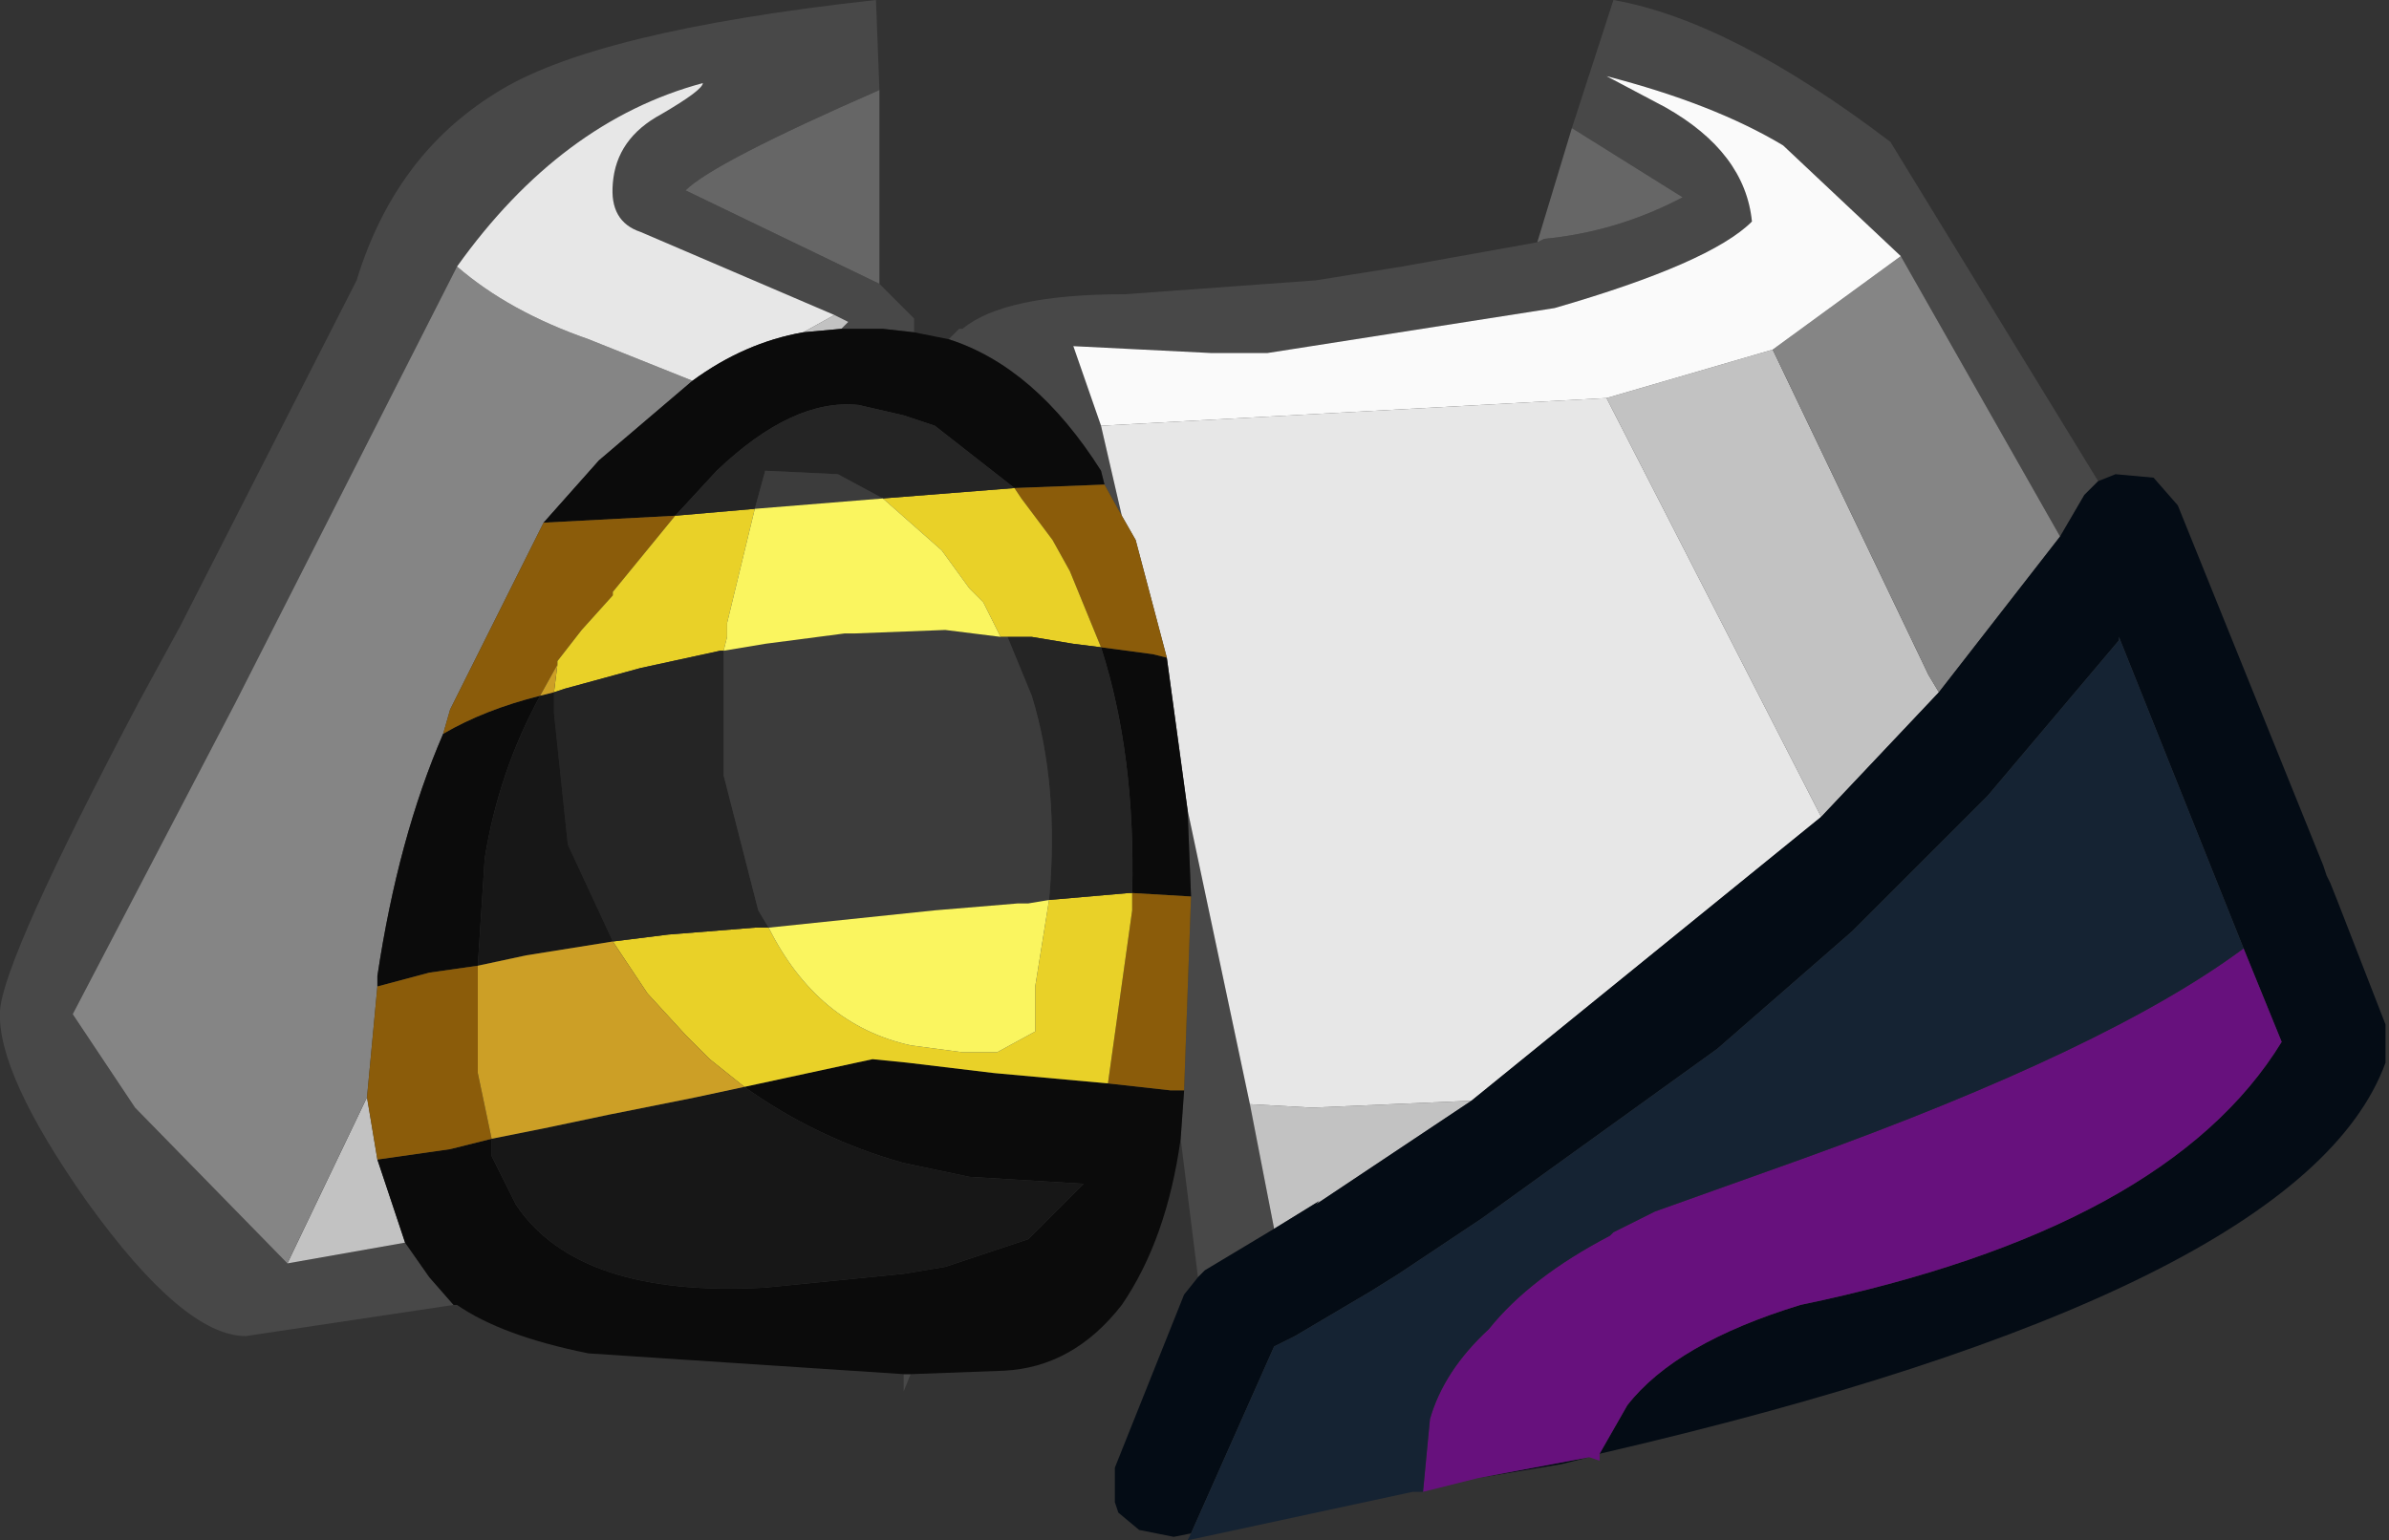 <?xml version="1.0" encoding="UTF-8" standalone="no"?>
<svg xmlns:ffdec="https://www.free-decompiler.com/flash" xmlns:xlink="http://www.w3.org/1999/xlink" ffdec:objectType="shape" height="22.25px" width="34.5px" xmlns="http://www.w3.org/2000/svg">
  <rect width="100%" height="100%" fill="#333333" stroke="none"/>
  <g transform="matrix(1.0, 0.0, 0.0, 1.0, 11.4, 10.1)">
    <path d="M-4.85 8.75 L-7.85 9.2 Q-8.75 9.2 -10.15 7.25 -11.45 5.4 -11.4 4.5 -11.35 3.75 -9.4 0.05 L-8.8 -1.05 -6.25 -6.05 Q-5.7 -7.85 -4.25 -8.75 -2.85 -9.65 1.25 -10.1 L1.3 -8.8 Q-1.1 -7.75 -1.5 -7.35 L1.3 -6.0 1.65 -5.65 1.8 -5.5 1.8 -5.3 1.35 -5.35 0.75 -5.35 0.85 -5.45 0.65 -5.55 -2.15 -6.75 Q-2.6 -6.9 -2.55 -7.45 -2.5 -8.1 -1.85 -8.45 -1.25 -8.8 -1.25 -8.9 -3.3 -8.35 -4.8 -6.25 L-8.0 0.05 -10.35 4.55 -9.45 5.9 -7.25 8.15 -5.55 7.85 -5.2 8.35 -4.85 8.75 M4.55 -3.1 L4.5 -3.3 Q3.55 -4.8 2.3 -5.2 L2.45 -5.35 2.5 -5.35 Q3.1 -5.85 4.85 -5.85 L7.6 -6.05 8.85 -6.25 10.8 -6.6 10.9 -6.65 Q11.95 -6.75 12.9 -7.25 L11.3 -8.25 11.9 -10.1 Q13.6 -9.8 15.9 -8.05 L18.9 -3.15 18.7 -2.95 18.35 -2.35 16.05 -6.4 14.35 -8.0 Q13.35 -8.6 11.8 -9.0 L12.65 -8.55 Q13.8 -7.9 13.9 -6.9 13.3 -6.3 11.05 -5.65 L6.9 -5.0 6.1 -5.0 4.1 -5.1 4.5 -3.95 4.8 -2.65 4.55 -3.1 M5.9 8.35 L5.65 6.35 5.7 5.65 5.8 2.85 5.75 1.6 6.65 5.85 7.0 7.65 6.0 8.25 5.9 8.35 M1.75 9.75 L1.65 10.0 1.65 9.75 1.75 9.75" fill="#484848" fill-rule="evenodd" stroke="none"/>
    <path d="M1.3 -6.0 L-1.5 -7.35 Q-1.1 -7.75 1.3 -8.8 L1.3 -6.0 M11.3 -8.25 L12.9 -7.25 Q11.95 -6.75 10.9 -6.65 L10.8 -6.6 11.3 -8.25" fill="#666666" fill-rule="evenodd" stroke="none"/>
    <path d="M-5.55 7.85 L-7.25 8.15 -6.1 5.75 -5.95 6.65 -5.55 7.85 M0.65 -5.55 L0.85 -5.45 0.75 -5.35 0.2 -5.3 0.65 -5.55 M11.8 -4.35 L14.2 -5.05 16.45 -0.35 16.6 -0.1 14.9 1.7 11.8 -4.35 M6.65 5.85 L7.55 5.9 9.85 5.8 7.6 7.3 7.65 7.25 7.0 7.65 6.65 5.85" fill="#c2c2c2" fill-rule="evenodd" stroke="none"/>
    <path d="M-7.25 8.15 L-9.45 5.9 -10.35 4.55 -8.0 0.05 -4.8 -6.25 Q-4.05 -5.6 -2.9 -5.2 L-1.4 -4.6 -2.75 -3.45 -3.55 -2.55 -4.9 0.15 -5.0 0.5 Q-5.65 2.0 -5.95 4.0 L-5.95 4.15 -6.1 5.75 -7.25 8.15 M16.05 -6.4 L18.35 -2.35 16.6 -0.1 16.45 -0.35 14.2 -5.05 16.05 -6.4" fill="#858585" fill-rule="evenodd" stroke="none"/>
    <path d="M-4.8 -6.25 Q-3.3 -8.35 -1.25 -8.9 -1.25 -8.8 -1.85 -8.45 -2.5 -8.1 -2.55 -7.45 -2.6 -6.9 -2.15 -6.75 L0.65 -5.55 0.2 -5.3 Q-0.65 -5.15 -1.4 -4.6 L-2.9 -5.2 Q-4.05 -5.6 -4.8 -6.25 M4.8 -2.65 L4.5 -3.95 11.8 -4.35 14.9 1.7 9.85 5.8 7.55 5.9 6.65 5.85 5.75 1.6 5.45 -0.6 5.0 -2.3 4.8 -2.65" fill="#e7e7e7" fill-rule="evenodd" stroke="none"/>
    <path d="M4.5 -3.95 L4.1 -5.1 6.1 -5.0 6.9 -5.0 11.05 -5.65 Q13.3 -6.3 13.9 -6.9 13.8 -7.9 12.65 -8.55 L11.8 -9.0 Q13.35 -8.6 14.35 -8.0 L16.05 -6.4 14.2 -5.05 11.8 -4.35 4.5 -3.95" fill="#fafafa" fill-rule="evenodd" stroke="none"/>
    <path d="M-4.85 8.75 L-5.2 8.35 -5.55 7.85 -5.95 6.65 -4.9 6.5 -4.3 6.35 -4.3 6.6 -3.95 7.3 Q-3.05 8.65 -0.35 8.5 L1.65 8.3 2.25 8.2 3.45 7.8 4.25 7.0 2.6 6.9 1.65 6.7 Q0.4 6.35 -0.65 5.6 L1.2 5.2 1.7 5.25 2.95 5.4 4.6 5.55 5.5 5.65 5.7 5.65 5.65 6.35 Q5.45 7.8 4.8 8.75 4.1 9.65 3.1 9.7 L1.75 9.75 1.65 9.75 -2.9 9.45 Q-4.15 9.2 -4.8 8.75 L-4.85 8.75 M0.75 -5.35 L1.35 -5.35 1.8 -5.3 2.3 -5.2 Q3.55 -4.8 4.5 -3.3 L4.55 -3.1 3.25 -3.05 2.1 -3.95 1.65 -4.1 1.0 -4.25 Q0.05 -4.35 -1.05 -3.3 L-1.65 -2.65 -3.55 -2.55 -2.75 -3.45 -1.4 -4.6 Q-0.65 -5.15 0.2 -5.3 L0.75 -5.35 M4.5 -0.75 L5.25 -0.65 5.45 -0.6 5.75 1.6 5.8 2.85 4.95 2.8 Q5.0 0.8 4.5 -0.75 M-4.5 3.85 L-5.2 3.95 -5.95 4.15 -5.95 4.0 Q-5.65 2.0 -5.0 0.5 -4.4 0.15 -3.6 -0.05 -4.2 1.05 -4.4 2.3 L-4.5 3.85" fill="#0b0b0b" fill-rule="evenodd" stroke="none"/>
    <path d="M-3.55 -2.55 L-1.65 -2.65 -2.55 -1.55 -2.55 -1.5 -3.0 -1.0 -3.35 -0.55 -3.35 -0.5 -3.6 -0.05 Q-4.4 0.15 -5.0 0.5 L-4.9 0.15 -3.55 -2.55 M3.25 -3.05 L4.55 -3.1 4.8 -2.65 5.0 -2.3 5.45 -0.6 5.25 -0.65 4.5 -0.75 4.05 -1.85 3.8 -2.3 3.35 -2.9 3.25 -3.05 M5.7 5.65 L5.5 5.65 4.6 5.55 4.95 3.05 4.95 2.8 5.8 2.85 5.7 5.65 M-4.3 6.35 L-4.9 6.5 -5.95 6.65 -6.1 5.75 -5.95 4.15 -5.2 3.95 -4.5 3.85 -4.5 5.4 -4.3 6.35" fill="#8b5c0a" fill-rule="evenodd" stroke="none"/>
    <path d="M-0.5 -2.75 L-0.9 -1.1 -0.9 -0.9 -0.95 -0.7 -1.0 -0.7 -2.15 -0.45 -3.25 -0.15 -3.4 -0.1 -3.35 -0.5 -3.35 -0.55 -3.0 -1.0 -2.55 -1.5 -2.55 -1.55 -1.65 -2.65 -0.5 -2.75 M3.05 -0.9 L2.8 -1.4 2.6 -1.6 2.2 -2.15 1.35 -2.9 3.25 -3.05 3.35 -2.9 3.8 -2.3 4.05 -1.85 4.5 -0.75 4.1 -0.8 3.5 -0.9 3.15 -0.9 3.05 -0.9 M3.75 2.9 L4.9 2.8 4.95 2.8 4.95 3.05 4.6 5.55 2.95 5.4 1.7 5.25 1.2 5.2 -0.65 5.6 -1.15 5.2 -1.5 4.85 -2.05 4.25 -2.55 3.5 -1.75 3.4 -0.5 3.3 -0.3 3.3 Q0.4 4.7 1.75 5.0 L2.5 5.1 3.0 5.1 3.55 4.8 3.55 4.15 3.75 2.9" fill="#e9d128" fill-rule="evenodd" stroke="none"/>
    <path d="M-1.65 -2.65 L-1.05 -3.3 Q0.05 -4.35 1.0 -4.25 L1.65 -4.1 2.1 -3.95 3.25 -3.05 1.35 -2.9 0.7 -3.25 -0.35 -3.3 -0.5 -2.75 -1.65 -2.65 M3.75 2.9 Q3.9 1.25 3.5 -0.05 L3.15 -0.9 3.5 -0.9 4.1 -0.8 4.5 -0.75 Q5.0 0.8 4.95 2.8 L4.9 2.8 3.75 2.9 M-0.3 3.3 L-0.5 3.3 -1.75 3.4 -2.55 3.5 -3.2 2.1 -3.4 0.2 -3.4 -0.1 -3.25 -0.15 -2.15 -0.45 -1.0 -0.7 -0.95 -0.7 -0.95 1.1 -0.45 3.05 -0.3 3.3" fill="#252525" fill-rule="evenodd" stroke="none"/>
    <path d="M1.35 -2.9 L-0.5 -2.75 -0.35 -3.3 0.7 -3.25 1.35 -2.9 M-0.95 -0.7 L-0.35 -0.8 0.8 -0.95 0.95 -0.95 2.25 -1.0 3.05 -0.9 3.15 -0.9 3.5 -0.05 Q3.9 1.25 3.75 2.9 L3.45 2.95 3.3 2.95 2.1 3.05 -0.3 3.3 -0.45 3.05 -0.95 1.1 -0.95 -0.7" fill="#3c3c3c" fill-rule="evenodd" stroke="none"/>
    <path d="M-0.5 -2.75 L1.35 -2.9 2.2 -2.15 2.6 -1.6 2.8 -1.4 3.05 -0.9 2.25 -1.0 0.95 -0.95 0.8 -0.95 -0.35 -0.8 -0.95 -0.7 -0.9 -0.9 -0.9 -1.1 -0.5 -2.75 M-0.3 3.3 L2.1 3.05 3.3 2.95 3.45 2.95 3.75 2.9 3.55 4.15 3.55 4.8 3.0 5.1 2.5 5.1 1.75 5.0 Q0.4 4.7 -0.3 3.3" fill="#faf55f" fill-rule="evenodd" stroke="none"/>
    <path d="M-0.65 5.6 Q0.4 6.35 1.65 6.7 L2.6 6.9 4.25 7.0 3.45 7.8 2.25 8.2 1.65 8.3 -0.35 8.5 Q-3.05 8.65 -3.95 7.3 L-4.3 6.6 -4.3 6.35 -3.55 6.2 -2.6 6.0 -1.35 5.75 -0.65 5.6 M-3.6 -0.05 L-3.4 -0.1 -3.4 0.2 -3.2 2.1 -2.55 3.5 -3.8 3.7 -4.5 3.85 -4.4 2.3 Q-4.2 1.05 -3.6 -0.05" fill="#171717" fill-rule="evenodd" stroke="none"/>
    <path d="M-2.55 3.5 L-2.05 4.25 -1.5 4.85 -1.15 5.2 -0.65 5.6 -1.35 5.75 -2.6 6.0 -3.55 6.2 -4.3 6.35 -4.5 5.4 -4.5 3.85 -3.8 3.7 -2.55 3.5 M-3.4 -0.1 L-3.6 -0.05 -3.35 -0.5 -3.4 -0.1" fill="#cc9f26" fill-rule="evenodd" stroke="none"/>
    <path d="M18.35 -2.35 L18.7 -2.95 18.9 -3.15 19.15 -3.25 19.7 -3.2 20.05 -2.8 22.15 2.4 22.2 2.55 22.25 2.65 22.35 2.9 23.05 4.7 23.05 5.25 Q21.85 8.55 11.7 10.9 L12.1 10.2 Q12.8 9.3 14.6 8.75 19.9 7.65 21.55 4.95 L21.0 3.6 19.2 -0.9 19.2 -0.85 17.3 1.4 15.35 3.35 13.4 5.05 10.0 7.5 8.8 8.3 8.4 8.55 7.3 9.2 7.0 9.35 5.8 12.05 5.55 12.1 5.05 12.0 4.75 11.75 4.7 11.6 4.7 11.1 5.7 8.6 5.9 8.35 6.0 8.25 7.0 7.65 7.65 7.25 7.6 7.3 9.85 5.8 14.9 1.7 16.6 -0.1 18.35 -2.35 M11.55 10.95 L11.15 11.05 9.95 11.25 11.55 10.95" fill="#040c15" fill-rule="evenodd" stroke="none"/>
    <path d="M21.0 3.6 L21.55 4.95 Q19.9 7.65 14.6 8.75 12.8 9.3 12.1 10.2 L11.7 10.9 11.7 11.0 11.55 10.95 9.95 11.25 9.15 11.45 9.25 10.4 Q9.45 9.7 10.1 9.1 10.7 8.35 11.85 7.75 L11.9 7.7 12.5 7.4 14.6 6.65 Q19.05 5.05 21.0 3.6" fill="#67117d" fill-rule="evenodd" stroke="none"/>
    <path d="M5.8 12.05 L7.0 9.35 7.3 9.2 8.4 8.55 8.8 8.3 10.0 7.5 13.4 5.05 15.35 3.35 17.3 1.4 19.2 -0.85 19.2 -0.9 21.0 3.6 Q19.05 5.05 14.6 6.65 L12.5 7.4 11.9 7.7 11.85 7.75 Q10.7 8.35 10.1 9.1 9.45 9.7 9.25 10.4 L9.15 11.45 9.0 11.45 5.75 12.15 5.8 12.05" fill="#152333" fill-rule="evenodd" stroke="none"/>
  </g>
</svg>
